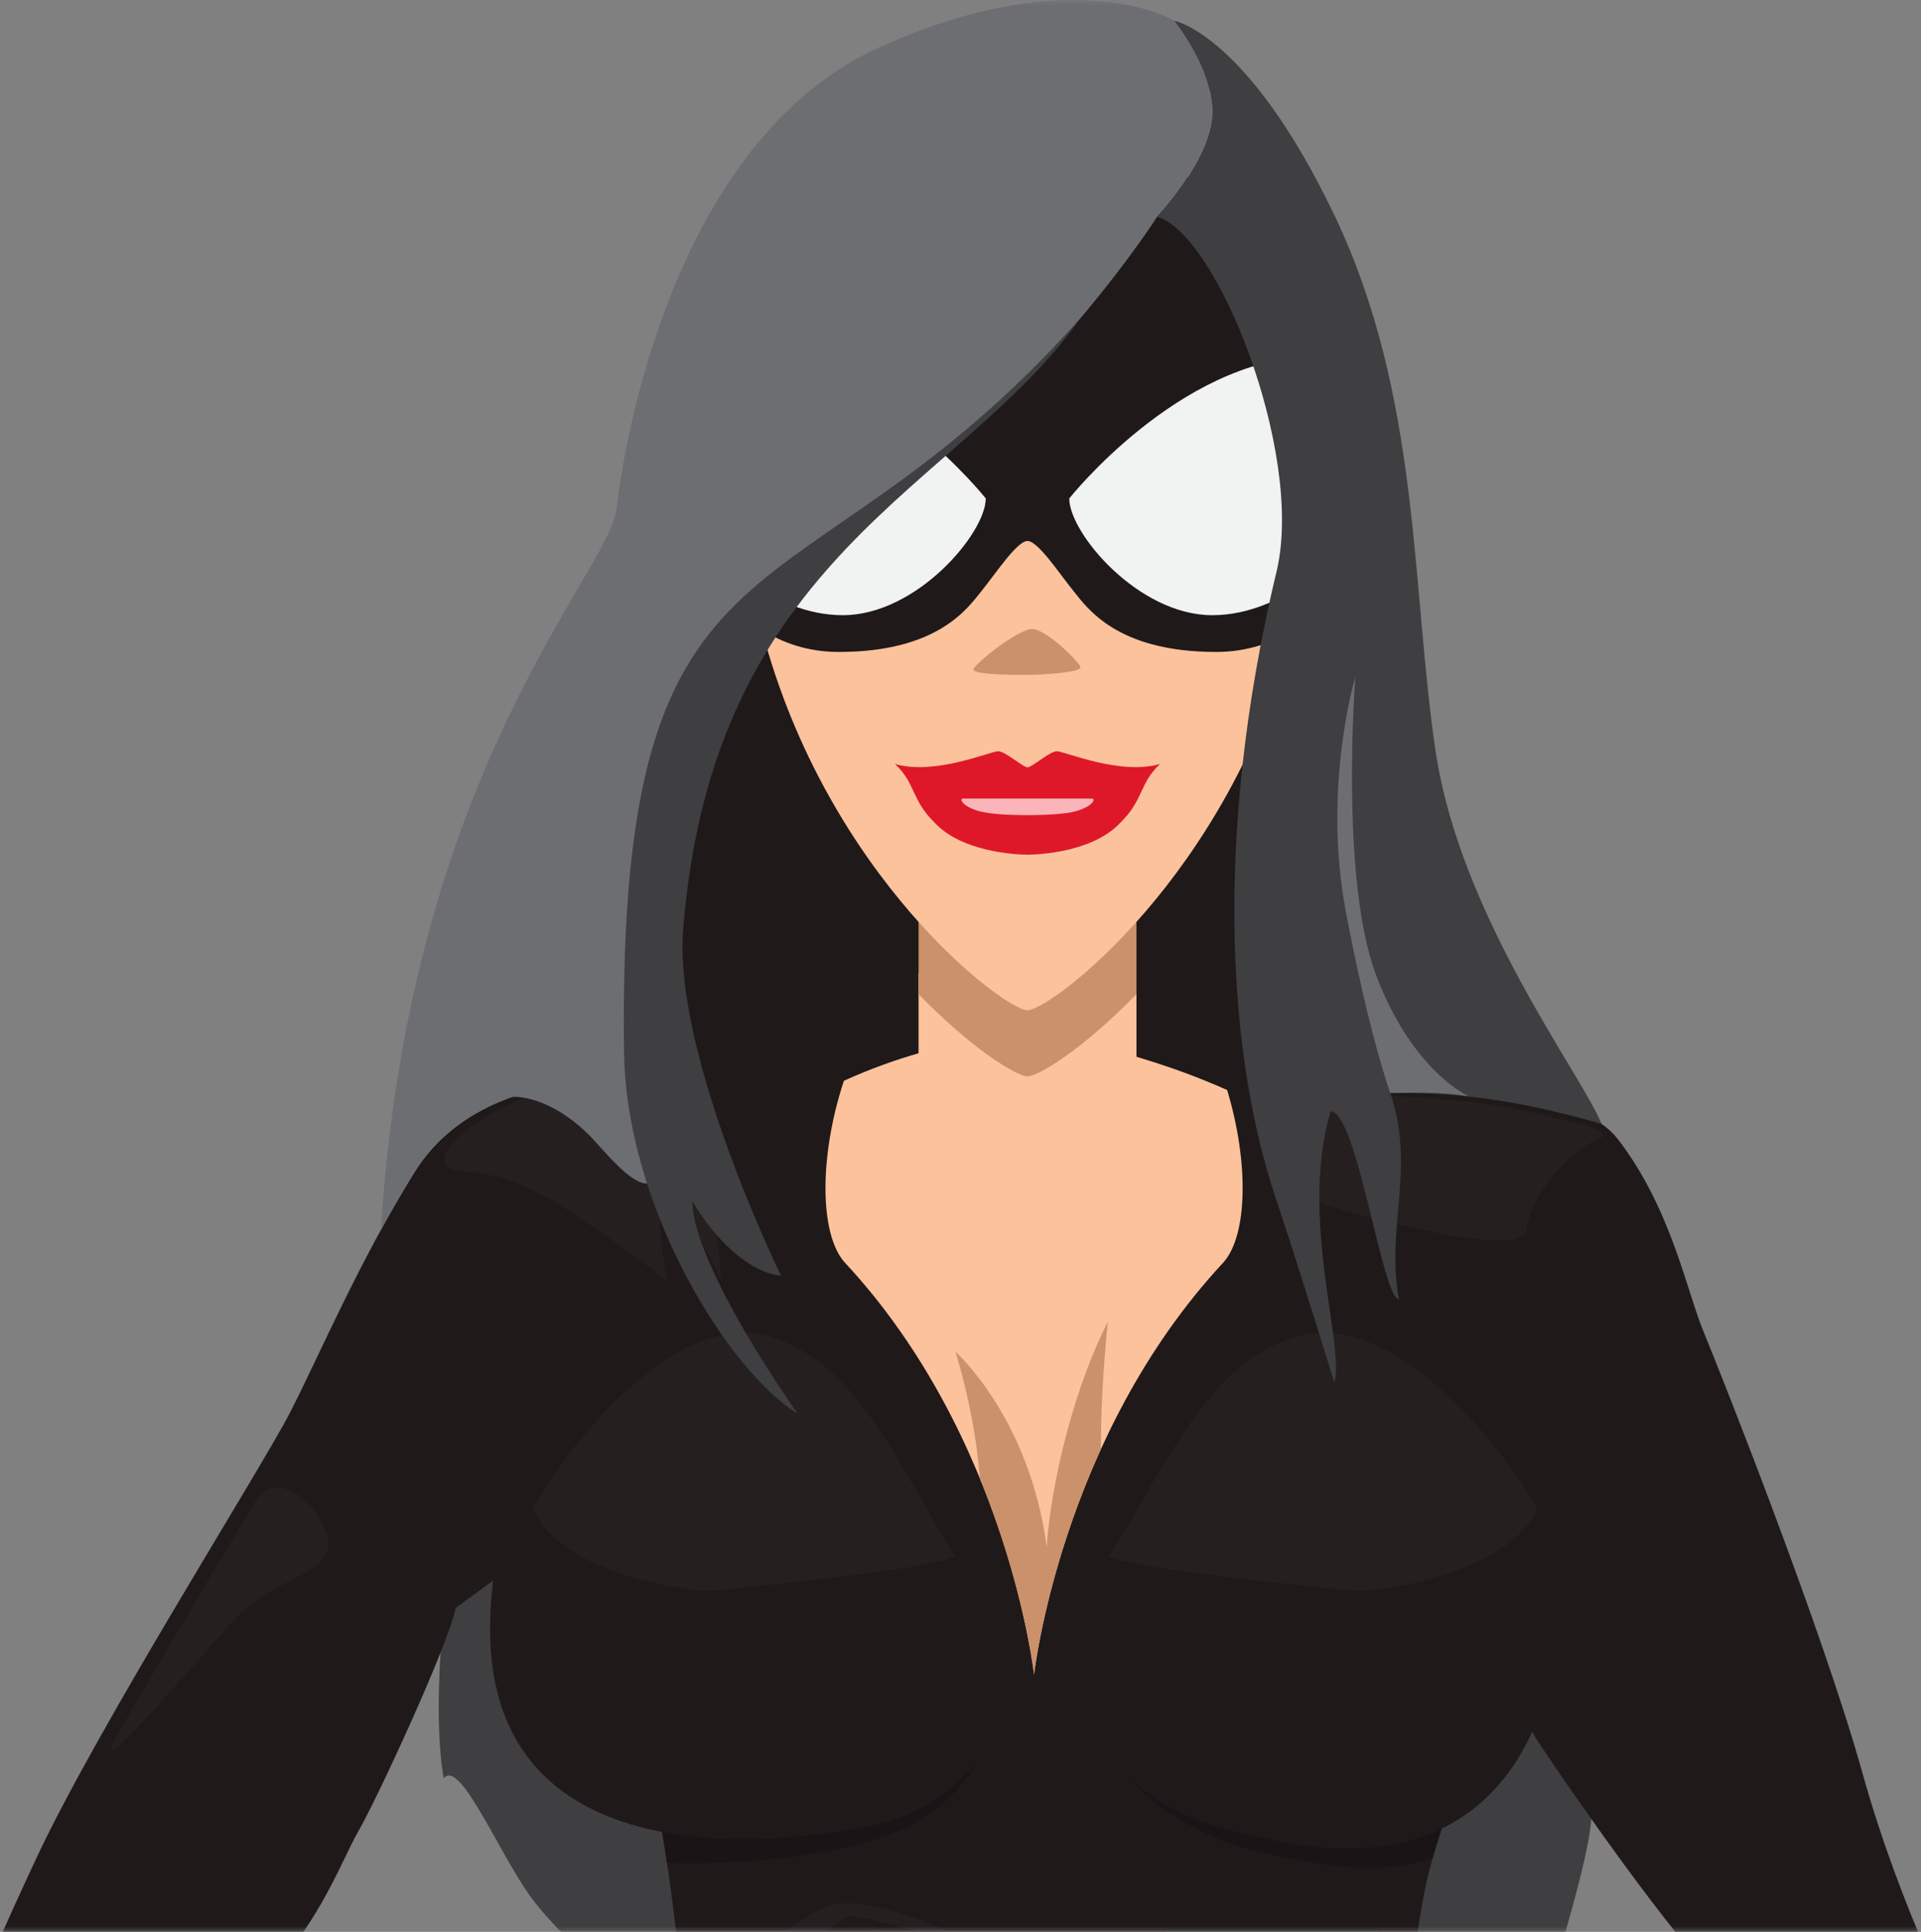 <?xml version="1.0" encoding="UTF-8"?>
<svg width="181px" height="182px" viewBox="0 0 181 182" version="1.1" xmlns="http://www.w3.org/2000/svg" xmlns:xlink="http://www.w3.org/1999/xlink">
    <rect x="0" y="0" width="181" height="182" fill="#808080" stroke="none"/>
    <!-- Generator: sketchtool 52.5 (67469) - http://www.bohemiancoding.com/sketch -->
    <title>2A054D3B-E440-4F5D-A0DF-A546E972BF4C</title>
    <desc>Created with sketchtool.</desc>
    <defs>
        <rect id="path-1" x="0" y="0" width="192" height="182"></rect>
    </defs>
    <g id="SEO-Checkup" stroke="none" stroke-width="1" fill="none" fill-rule="evenodd">
        <g id="SEO-Checkup-/-Checkup---Expanded" transform="translate(-227, -162)">
            <g id="SEO-Checkup---Welcome---Pro---No-Reports" transform="translate(190, 132)">
                <g id="Graphic-/-SEO-Checkup---Top" transform="translate(30, 30)">
                    <g id="graphic-checkup-summary">
                        <mask id="mask-2" fill="white">
                            <use xlink:href="#path-1"></use>
                        </mask>
                        <g id="Mask"></g>
                        <g id="graphic" mask="url(#mask-2)">
                            <path d="M54.812,116.136 C54.812,116.136 46.291,152.627 48.801,167.535 C50.399,165.532 54.28,175.322 57.475,179.328 C60.67,183.333 65.377,186.893 65.377,186.893 C65.377,186.893 68.516,180.714 77.087,182.567 C85.658,184.421 129.878,181.553 132.59,180.218 C135.304,178.883 145.134,189.786 145.134,189.786 C145.134,189.786 144.662,185.78 147.401,184.668 C150.14,183.555 153.564,185.114 153.564,185.114 C153.564,185.114 156.556,175.552 156.898,171.762 C157.24,167.973 156.898,160.885 156.898,160.885 L54.812,116.136 Z" id="Fill-1" fill="#3F3E40"></path>
                            <path d="M135.072,130.266 L65.103,130.266 C64.875,125.165 64.902,119.029 65.292,111.653 C67.474,70.642 70.983,57.858 88.948,45.586 C106.913,33.314 117.271,25.235 117.271,25.235 C123.436,26.871 131.878,42.518 129.222,53.563 C122.393,79.642 124.48,100.3 129.032,112.777 C130.622,117.138 132.849,123.643 135.072,130.266" id="Fill-3" fill="#1F191A"></path>
                            <path d="M141.981,175.062 C138.87,186.077 139.755,202.599 139.755,202.599 L94.361,226.198 L71.892,196.71 C71.892,196.71 70.557,159.328 60.317,144.384 C50.973,128.389 54.604,101.818 61.062,101.818 L80.023,101.818 L101.385,101.818 C101.385,101.818 117.448,102.587 129.689,102.873 C136.392,103.025 141.952,103.029 143.094,102.687 C150.369,100.507 158.669,111.081 158.896,120.518 C159.118,129.961 145.1,164.052 141.981,175.062" id="Fill-12" fill="#1F191A"></path>
                            <path d="M93.549,171.55 C101.317,167.026 103.412,155.854 103.102,153.805 C90.951,162.106 69.019,169.44 69.019,169.44 L69.078,170.726 C69.356,172.335 69.607,173.931 69.832,175.496 C72.876,175.622 86.564,175.618 93.549,171.55" id="Fill-14" fill="#1B1416"></path>
                            <path d="M143.511,166.767 L107.813,156.761 C107.813,156.761 109.787,170.591 125.696,174.486 C133.597,176.421 138.511,176.255 141.978,175.075 C141.979,175.072 141.98,175.067 141.982,175.062 C142.493,173.255 143.301,170.821 144.289,167.98 L143.511,166.767 Z" id="Fill-16" fill="#1B1416"></path>
                            <path d="M75.663,118.72 C66.636,118.72 55.946,122.496 53.333,150.186 C50.72,177.874 81.125,173.595 88.727,172.085 C96.328,170.575 107.494,163.527 104.168,138.606 C100.843,113.686 75.663,118.72 75.663,118.72" id="Fill-18" fill="#1F191A"></path>
                            <path d="M125.564,173.053 C119.07,171.535 105.848,169.276 103.235,141.587 C100.623,113.898 131.028,118.177 138.629,119.687 C146.231,121.197 157.396,128.246 154.069,153.167 C150.744,178.087 132.059,174.569 125.564,173.053" id="Fill-20" fill="#1F191A"></path>
                            <path d="M135.343,102.687 C135.343,102.687 154.52,100.851 159.508,107.408 C164.497,113.964 165.896,121.569 167.528,125.501 C169.162,129.435 178.723,153.577 182.456,166.942 C186.187,180.308 191.25,189.127 191.457,191.488 C191.666,193.848 191.523,199.324 190.122,201.28 C188.724,203.235 161.256,230.657 159.388,234.066 C157.52,237.474 156.348,248.63 146.438,247.642 C136.53,246.652 138.162,229.87 134.429,230.395 C130.698,230.918 118.569,242.719 117.871,241.408 C117.171,240.097 117.404,225.149 116.937,222.265 C116.47,219.38 129.532,214.136 130.698,213.873 C131.865,213.611 134.662,215.185 134.662,215.185 C134.662,215.185 134.078,209.444 133.03,207.843 C131.984,206.24 125.333,204.958 123.234,204.171 C121.135,203.384 120.437,200.5 125.566,201.549 C130.698,202.598 134.197,204.171 136.761,203.384 C139.327,202.598 141.426,208.891 142.826,212.825 C144.225,216.758 148.19,227.247 148.19,227.247 C148.19,227.247 154.751,216.758 157.069,212.038 C159.385,207.318 168.014,188.437 170.813,188.175 C167.315,186.602 154.485,167.983 151.905,164.049 C149.324,160.116 145.372,146.481 141.407,137.827 C137.442,129.174 135.343,102.687 135.343,102.687" id="Fill-26" fill="#1F191A"></path>
                            <path d="M135.072,103.286 C136.1,103.029 146.602,103.561 151.018,104.716 C155.435,105.873 158.57,106.258 157.901,107.156 C154.673,108.439 151.322,112.521 150.81,115.872 C150.295,119.225 130.127,113.015 130.127,113.015 L129.689,102.873 L135.072,103.286 Z" id="Fill-28" fill="#251F20"></path>
                            <path d="M81.996,189.99 C81.996,189.825 88.332,184.85 88.743,184.809 C89.154,184.768 92.281,185.713 92.816,185.754 C93.351,185.795 95.149,186.566 96.266,186.942 C97.383,187.316 99.152,186.166 98.741,185.508 C98.33,184.85 89.278,181.765 89.278,181.765 L83.137,184.768 L79.239,189.538 L81.996,189.99 Z" id="Fill-32" fill="#1B1416"></path>
                            <path d="M71.554,102.451 C63.005,100.825 51.319,101.932 46.033,110.468 C40.746,119.004 37.128,127.615 34.347,133.036 C31.564,138.457 16.262,162.582 10.418,175.077 C4.575,187.572 1.792,194.908 0.68,199.692 C-0.433,204.475 -0.433,207.984 2.628,208.621 C5.689,209.259 42.416,215 47.145,215.638 C51.875,216.275 62.439,213.724 64.391,215.638 C66.343,217.551 71.63,221.697 74.412,219.146 C77.195,216.595 80.339,205.919 82.801,205.995 C85.264,206.07 96.697,207.984 98.632,206.708 C100.566,205.432 100.036,205.75 98.632,200.967 C97.228,196.183 98.341,186.935 95.28,186.297 C92.22,185.658 82.481,185.977 82.481,185.977 C82.481,185.977 88.602,181.406 89.715,182.575 C90.829,183.746 96.975,185.658 98.632,186.297 C100.288,186.935 99.459,183.459 95.839,181.688 C92.22,179.917 87.768,178.642 84.985,179.6 C82.203,180.556 77.752,185.34 76.36,187.253 C74.969,189.167 67.456,202.598 67.456,202.598 C67.456,202.598 49.928,195.864 46.311,193.951 C42.693,192.037 32.417,187.19 30.47,187.51 C36.59,182.725 39.094,175.391 40.764,172.521 C42.434,169.649 49.112,155.299 49.946,151.471 C54.398,148.281 65.737,139.425 67.989,141.813 C70.239,144.198 71.554,102.451 71.554,102.451" id="Fill-34" fill="#1F191A"></path>
                            <path d="M59.989,101.817 C51.842,104.9 48.042,108.312 48.942,109.724 C49.84,111.136 53.053,108.954 61.017,114.346 C68.982,119.738 69.88,120.765 69.88,120.765 C69.88,120.765 68.339,113.097 69.88,113.014 C71.422,112.933 75.019,120.765 75.019,120.765 L73.863,110.238 L59.989,101.817 Z" id="Fill-36" fill="#251F20"></path>
                            <path d="M114.08,91.653 L114.08,113.014 L93.548,113.014 L93.548,91.653 C98.497,96.755 102.772,99.395 103.815,99.395 C104.857,99.395 109.131,96.755 114.08,91.653" id="Fill-38" fill="#FBC29C"></path>
                            <path d="M122.293,118.909 C106.897,135.437 104.43,157.769 104.43,157.769 C104.43,157.769 101.968,135.437 86.567,118.909 C84.207,116.23 84.173,108.915 86.513,101.818 C96.739,97.197 104.771,97.478 104.771,97.478 C104.771,97.478 113.351,98.552 122.622,102.69 C124.683,109.502 124.555,116.34 122.293,118.909" id="Fill-40" fill="#FBC29C"></path>
                            <path d="M114.08,72.138 L114.08,93.658 C109.131,98.76 104.857,101.4 103.815,101.4 C102.772,101.4 98.497,98.76 93.548,93.658 L93.548,72.138 L114.08,72.138 Z" id="Fill-42" fill="#CA916B"></path>
                            <path d="M131.257,22.584 C129.037,9.395 121.523,6.483 103.813,6.483 C86.104,6.483 78.59,9.395 76.37,22.584 C75.664,26.757 75.492,31.375 75.693,36.304 C75.894,41.275 76.481,46.56 77.286,52.025 C77.434,53.024 77.603,54.009 77.791,54.975 C78.078,56.464 78.409,57.916 78.78,59.327 C84.913,82.645 101.665,95.176 103.813,95.176 C105.962,95.176 122.714,82.645 128.846,59.327 C129.216,57.916 129.547,56.464 129.836,54.975 C130.023,54.009 130.192,53.024 130.339,52.025 C131.145,46.56 131.732,41.275 131.934,36.304 C132.135,31.375 131.963,26.757 131.257,22.584" id="Fill-44" fill="#FBC29C"></path>
                            <path d="M131.257,22.584 L103.813,9.533 L76.37,22.584 C75.664,26.757 75.492,31.375 75.693,36.304 C75.894,41.275 76.481,46.56 77.286,52.025 C77.434,53.024 77.603,54.009 77.791,54.975 C78.078,56.464 78.409,57.916 78.78,59.327 C80.677,60.538 83.078,61.421 86.036,61.421 C95.442,61.421 98.224,57.229 99.506,55.646 C100.79,54.067 102.823,50.966 103.813,50.966 C104.804,50.966 106.836,54.067 108.121,55.646 C109.402,57.229 112.184,61.421 121.591,61.421 C124.549,61.421 126.95,60.538 128.846,59.327 C129.216,57.916 129.547,56.464 129.836,54.975 C130.023,54.009 130.192,53.024 130.339,52.025 C131.145,46.56 131.732,41.275 131.934,36.304 C132.135,31.375 131.963,26.757 131.257,22.584" id="Fill-46" fill="#1F191A"></path>
                            <path d="M99.88,46.957 C99.88,50.238 93.359,57.957 86.41,57.957 C82.977,57.957 79.961,56.472 77.79,54.975 C77.604,54.009 77.435,53.024 77.287,52.025 C76.481,46.561 75.894,41.275 75.692,36.304 C76.078,34.668 76.561,33.584 77.157,33.584 C89.563,33.953 99.88,46.957 99.88,46.957" id="Fill-48" fill="#F1F2F2"></path>
                            <path d="M107.747,46.957 C107.747,50.238 114.267,57.957 121.217,57.957 C124.65,57.957 127.666,56.472 129.836,54.975 C130.023,54.009 130.192,53.024 130.339,52.025 C131.146,46.561 131.733,41.275 131.934,36.304 C131.548,34.668 131.066,33.584 130.469,33.584 C118.064,33.953 107.747,46.957 107.747,46.957" id="Fill-50" fill="#F1F2F2"></path>
                            <path d="M108.793,62.813 C108.578,62.245 105.548,59.261 104.238,59.261 C102.93,59.261 98.94,62.459 98.727,63.026 C98.512,63.593 102.722,63.582 103.814,63.582 C104.905,63.582 109.007,63.38 108.793,62.813" id="Fill-52" fill="#CA916B"></path>
                            <path d="M106.591,70.774 C105.904,70.774 104.234,72.291 103.813,72.291 C103.393,72.291 101.724,70.774 101.035,70.774 C100.349,70.774 95.057,73.076 91.324,71.971 C93.287,73.808 92.848,75.325 95.044,77.484 C97.891,80.574 103.813,80.519 103.813,80.519 C103.813,80.519 109.736,80.574 112.583,77.484 C114.778,75.325 114.339,73.808 116.303,71.971 C112.569,73.076 107.279,70.774 106.591,70.774" id="Fill-54" fill="#DE1829"></path>
                            <path d="M109.881,75.232 L103.813,75.232 L97.746,75.232 C97.352,75.232 97.647,75.968 99.267,76.426 C100.334,76.729 102.48,76.791 103.813,76.798 C105.146,76.791 107.292,76.729 108.36,76.426 C109.98,75.968 110.275,75.232 109.881,75.232" id="Fill-56" fill="#FBB4BA"></path>
                            <path d="M68.198,97 L58.518,92.188 C57.339,96.769 56.878,98.584 55.243,103.342 C55.243,103.342 58.525,102.989 62.539,106.968 C63.695,108.115 66.612,111.913 68.198,111.463 C69.785,111.012 68.198,97 68.198,97" id="Fill-58" fill="#6D6E72"></path>
                            <path d="M111.384,124.511 C107.45,132.375 105.847,141.697 105.628,145.779 C104.025,133.55 97.031,127.351 97.031,127.351 C98.353,131.791 99.055,135.757 99.326,139.291 C103.511,149.492 104.43,157.769 104.43,157.769 C104.43,157.769 105.517,147.963 110.726,136.539 C110.725,133.292 110.895,129.308 111.384,124.511" id="Fill-64" fill="#CA916B"></path>
                            <path d="M117.64,1.95 C117.64,1.95 108.176,-3.799 89.873,4.448 C71.572,12.695 66.149,38.792 65.101,47.914 C64.407,53.971 45.573,72.498 42.892,115.873 C43.871,114.087 44.911,112.277 46.033,110.469 C50.03,104.014 57.684,101.809 64.876,101.819 L69.259,98.551 C71.356,68.194 75.26,58.762 89.873,47.916 C106.406,35.644 116.026,20.423 116.026,20.423 C116.026,20.423 120.778,15.413 121.193,11.142 C121.606,6.871 117.64,1.95 117.64,1.95" id="Fill-66" fill="#6D6E72"></path>
                            <path d="M78.973,125.79 C70.475,123.796 60.699,135.783 57.201,142.148 C60.317,148.926 73.522,149.92 73.522,149.92 C73.522,149.92 94.736,147.931 97.032,146.613 C91.784,138.55 87.772,127.857 78.973,125.79" id="Fill-68" fill="#251F20"></path>
                            <path d="M129.75,125.79 C138.373,123.796 148.291,135.783 151.839,142.148 C148.679,148.926 135.281,149.92 135.281,149.92 C135.281,149.92 113.758,147.931 111.43,146.613 C116.752,138.55 120.823,127.857 129.75,125.79" id="Fill-70" fill="#251F20"></path>
                            <path d="M108.793,29.991 C81.995,60.036 65.201,47.107 65.795,98.624 C65.795,113.592 75.723,129.295 82.16,133.185 C76.527,125.132 72.235,116.977 72.235,113.19 C76.527,120.181 80.592,120.181 80.592,120.181 C80.592,120.181 70.422,99.442 71.37,87.558 C74.191,52.136 97.387,46.132 108.793,29.991" id="Fill-72" fill="#3F3E40"></path>
                            <path d="M127.343,53.564 C121.058,79.643 122.979,100.301 127.169,112.778 C128.632,117.139 130.682,123.643 132.727,130.267 C133.724,126.673 129.407,114.776 132.371,104.699 C134.869,104.699 137.231,122.377 138.815,122.405 C137.55,115.827 140.402,110.044 137.993,102.97 C142.16,102.97 147.942,103.001 157.901,105.879 C156.036,101.24 144.6,86.359 142.272,70.815 C139.942,55.27 140.875,37.321 132.727,20.273 C124.578,3.227 117.64,1.951 117.64,1.951 C117.64,1.951 121.606,6.87 121.193,11.142 C120.778,15.412 116.026,20.422 116.026,20.422 C121.701,22.059 129.788,42.519 127.343,53.564" id="Fill-74" fill="#3F3E40"></path>
                            <path d="M145.391,103.286 C145.391,103.286 140.082,100.962 136.652,91.847 C133.224,82.732 134.703,63.766 134.703,63.766 C134.703,63.766 131.569,74.129 133.816,85.941 C136.062,97.753 137.992,102.969 137.992,102.969 C139.882,102.969 142.505,102.789 145.391,103.286 Z" id="Fill-76" fill="#6D6E72"></path>
                            <path d="M79.61,185.258 C80.03,185.258 81.706,184.326 82.548,183.72 C83.391,183.114 86.639,180.434 87.286,180.505 C87.934,180.574 95.061,182.151 96.113,183.04 C97.167,183.93 97.675,182.657 96.517,182.058 C95.359,181.46 89.089,178.815 85.854,179.38 C82.617,179.945 78.826,184.069 78.973,184.419 C79.12,184.768 79.61,185.258 79.61,185.258" id="Fill-78" fill="#251F20"></path>
                            <path d="M31.271,141.14 C30.383,142.411 18.357,162.762 17.761,164.009 C15.721,168.275 26.979,154.661 29.564,152.119 C33.302,148.442 38.417,148.226 37.888,145.052 C37.358,141.877 33.191,138.391 31.271,141.14" id="Fill-94" fill="#251F20"></path>
                        </g>
                    </g>
                </g>
            </g>
        </g>
    </g>
</svg>